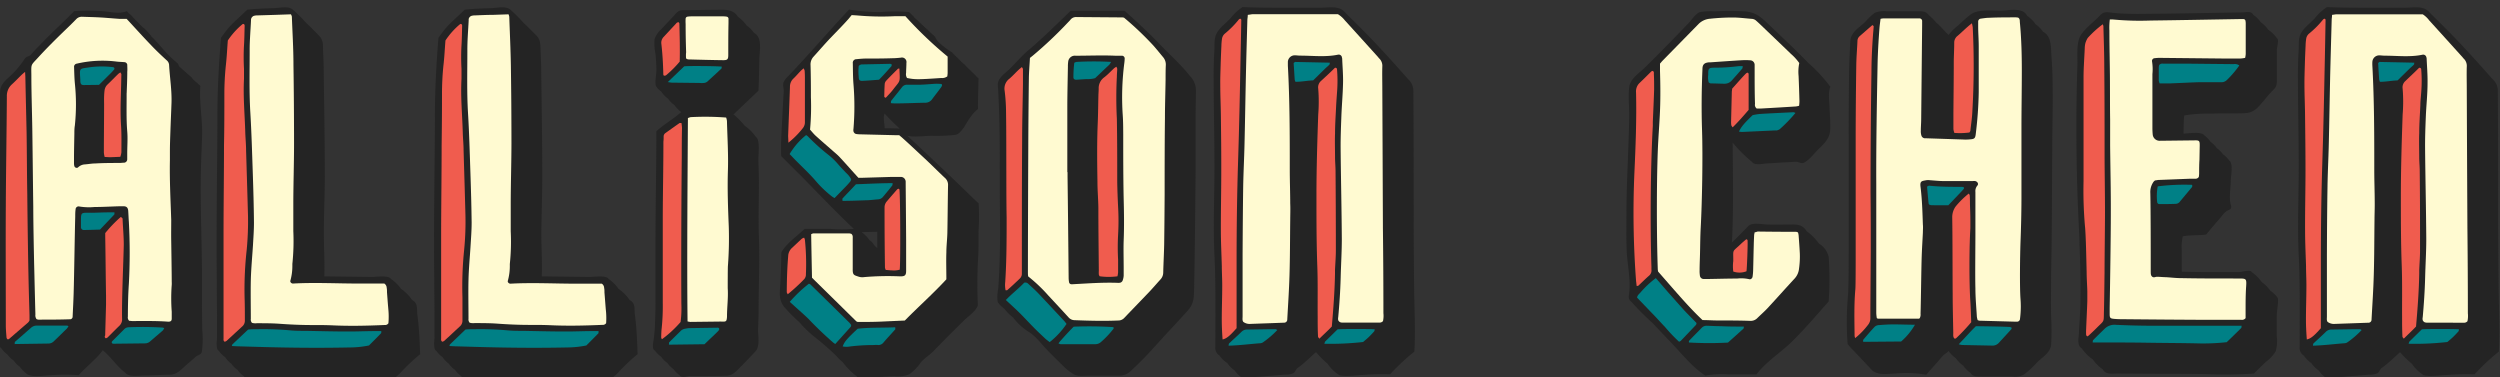 <svg id="af983e26-7858-497c-aa94-34e00e8a2472" data-name="圖層 1" xmlns="http://www.w3.org/2000/svg" viewBox="0 0 550 83"><rect x="0" y="0" width="550" height="83" fill="#333333" stroke="none"/><defs><style>.b28462c5-4e54-45dc-9a3b-30caecd2b06b{fill:#242424;}.af61afea-e901-4d5e-8cab-7d4699e06b5c{fill:#fffad1;}.af61afea-e901-4d5e-8cab-7d4699e06b5c,.b9691cb5-a0bd-4274-aecb-8238fad10f4e,.fdbfb581-5df5-4f02-ab09-28d24d8a8996{fill-rule:evenodd;}.b9691cb5-a0bd-4274-aecb-8238fad10f4e{fill:#008086;}.fdbfb581-5df5-4f02-ab09-28d24d8a8996{fill:#f05c4e;}</style></defs><path class="b28462c5-4e54-45dc-9a3b-30caecd2b06b" d="M215,44.48h0l-.27-.26h0l-.27-.26h0l-.27-.26h0l-.27-.26v0l-.27-.26h0l-.27-.26h0l-.26-.26h0l-.27-.26h0l-.27-.26v0l-.27-.25v0l-.27-.26h0l-.27-.26h0l-.27-.26h0l-.27-.26h0l-.27-.26v0l-.27-.26h0l-.27-.26h0l-.27-.26h0l-.27-.26h0l-.27-.26v0c-3.32-3.16-6.65-6.31-10-9.41,1.66.36,3.75,0,5.45,0a37.7,37.7,0,0,0,5.1-.21c.9-.14,1.37-1,1.9-1.62C213,26.5,213.82,25,215.15,24c0-2.25.08-4.49.13-6.79-.1-.06-.18-.13-.28-.18a.31.31,0,0,0,0-.1c-.1-.05-.18-.12-.28-.17v-.1l-.27-.17v-.1l-.27-.18v-.09l-.27-.18v-.09l-.28-.18a.28.28,0,0,0,0-.09c-.1-.06-.18-.13-.28-.18a.38.38,0,0,1,0-.1c-.1-.05-.19-.12-.28-.17v-.1c-.09-.05-.18-.12-.27-.18v-.09c-.09,0-.18-.12-.27-.18v-.09l-.27-.18v-.09c-.1-.06-.18-.13-.27-.18V14c-.1-.05-.18-.12-.28-.17a.34.34,0,0,1,0-.1c-.1,0-.19-.12-.28-.17v-.1l-.27-.17v-.1l-.27-.18v-.09l-.27-.18v-.09l-.28-.18a.31.31,0,0,0,0-.1c-.1-.05-.18-.12-.28-.17v-.1l-.27-.18v-.09c-.09,0-.18-.12-.27-.18v-.09a17.4,17.4,0,0,1-3.13-2.39,5.17,5.17,0,0,1-.74-1.19h-.13c0-.09-.1-.17-.14-.26l-.13,0a2,2,0,0,1-.14-.25l-.14,0c0-.08-.09-.16-.13-.25l-.14,0c0-.09-.1-.16-.13-.25l-.14,0c0-.09-.1-.16-.13-.25l-.14,0c0-.09-.1-.17-.14-.26h-.13c-.05-.09-.1-.17-.14-.26l-.13,0a2,2,0,0,1-.14-.25l-.13,0a2,2,0,0,1-.14-.25l-.14,0c0-.09-.1-.16-.13-.25l-.14,0c0-.09-.1-.17-.14-.26h-.13c0-.09-.1-.17-.14-.26l-.13,0a2,2,0,0,1-.14-.25l-.13,0a2,2,0,0,1-.14-.25l-.14,0c0-.09-.09-.16-.13-.25l-.14,0c0-.09-.1-.16-.13-.25l-.14,0c0-.09-.1-.17-.14-.26H201c0-.09-.1-.17-.14-.26l-.13,0a2,2,0,0,1-.14-.25l-.13,0a2,2,0,0,1-.14-.25l-.14,0c0-.09-.09-.16-.13-.25a36,36,0,0,0-6.4,0,42.61,42.61,0,0,1-6.86-.56c-4.49,4.79-8.75,9.81-13.3,14.56a5,5,0,0,0-1.06,1.32c-.31.66,0,1.36,0,2.06-.09,1.5-.19,3-.26,4.5-.13,3.26-.44,6.56-.3,9.81l.27.27h0c.09.09.19.18.27.27h0l.28.28h0l.27.27h0l.27.27h0l.27.27h0l.27.27h0l.27.28h0l.28.27h0l.27.27h0l.27.27h0l.27.27h0l.27.27h0l.28.26h0c.08.09.18.18.27.27h0c3.94,4,7.79,8.08,11.89,11.94a30.91,30.91,0,0,1-5.27,0c-1.85,0-3.71,0-5.56,0-1.72,1.68-3.82,3-5.12,5.16,0,2.2-.12,4.41-.21,6.62-.08,2-.49,3.82.91,5.47a38,38,0,0,0,3.29,3.3,23.79,23.79,0,0,0,3.43,3.3A61.48,61.48,0,0,1,184,78.31a10.84,10.84,0,0,0,1.37,1.34,16.24,16.24,0,0,0,3.26,3.26c.66.9,2.38.3,3.29.2,1.61-.17,3.23-.3,4.86-.34a7.15,7.15,0,0,0,3.22-.39,10.36,10.36,0,0,0,2.6-2.68c.8-.91,1.81-1.51,2.65-2.34,1.13-1.16,2.26-2.32,3.4-3.46s2.32-2.3,3.48-3.45c.91-.89,2.59-2,3-3.29a100.87,100.87,0,0,1,.11-11.27c.07-1.82,0-3.64.06-5.45a47.11,47.11,0,0,0,0-5.7l-.27-.26ZM197.94,28.3c-1.1-.09-2.22-.07-3.32-.08,0-.86-.39-2.45,0-3.24,1,1.13,2.2,2.29,3.32,3.32C197.68,28.28,197.89,28.25,197.94,28.3Zm-8.28,22.76L193,51c0,1.18,0,2.36,0,3.54-.65-.32-1-1.34-1.64-1.63a8.52,8.52,0,0,0-1.77-1.83C190.77,51,189.72,51.11,189.66,51.06Z"/><path class="af61afea-e901-4d5e-8cab-7d4699e06b5c" d="M178.64,61.1l9.74,9.58a.32.32,0,0,0,.14.08l.17.07c1.72,0,3.46,0,5.2-.08s3.48-.16,5.17-.23c3.08-3.13,6.32-6,9.14-9.07,0-2.07-.07-4,0-5.89,0-1.46.19-2.91.22-4.37.07-3.48.08-7,.15-10.45a2,2,0,0,0-.71-1.62c-1.56-1.46-3.07-3-4.62-4.43s-3-2.82-4.58-4.23c-.28-.26-.59-.5-.84-.72l-.93,0-7.74-.19a5.7,5.7,0,0,1-.84-.08.8.8,0,0,1-.55-.59,1.38,1.38,0,0,1,0-.5,59.74,59.74,0,0,0,0-9.92c-.12-1.51-.11-3-.14-4.55a.78.78,0,0,1,.8-.89c.67-.07,1.34-.13,2-.14,2,0,3.93,0,5.9-.07.61,0,1.23-.06,1.84-.12a1,1,0,0,1,1.25,1.16c0,.73-.06,1.46-.07,2.19a1.53,1.53,0,0,0,.21,1.12c1.71.35,2.38.35,7.53,0a1.86,1.86,0,0,0,1.34-.37c0-.21.06-.49.06-.76,0-1.18,0-2.35,0-3.58a86.86,86.86,0,0,1-9.29-8.88c-.87,0-1.66,0-2.44,0a59.78,59.78,0,0,1-8.25-.18l-1.13-.07-.72.87C185.36,5.64,184,7,182.69,8.37s-2.48,2.75-3.73,4.12a2.49,2.49,0,0,0-.64,1.84c.07,2.36.08,4.72.08,7.08a54.75,54.75,0,0,1-.19,7.11c.41.45.79.94,1.24,1.35,1.21,1.1,2.45,2.16,3.67,3.23.58.52,1.2,1,1.73,1.6,1.33,1.43,2.62,2.91,4,4.42.17,0,.39,0,.61,0l6.74-.2c.67,0,1.35,0,2,0A1.07,1.07,0,0,1,199.25,40c0,.17,0,.34,0,.51q.06,6.15.1,12.3c0,2.25,0,4.49,0,6.74,0,1-.24,1.26-1.3,1.25a61.6,61.6,0,0,0-7.92.16,2.66,2.66,0,0,1-1.16-.07c-1.09-.37-1.4-.33-1.37-1.73v-1c0-1.91,0-3.81,0-5.72,0-.33.07-.69-.32-1a2.15,2.15,0,0,0-.43-.09c-2.64,0-5.28,0-7.92,0-.15,0-.3.11-.47.17C178.51,54.68,178.57,57.82,178.64,61.1Z"/><path class="b9691cb5-a0bd-4274-aecb-8238fad10f4e" d="M173.72,33.89l1.2,1.25c1.57,1.6,3.23,3.11,4.68,4.83A24.83,24.83,0,0,0,183,43.2a4.08,4.08,0,0,0,.61.37L186.11,41c.35-.36.68-.74,1-1.13a1.63,1.63,0,0,0,.15-.44A5.25,5.25,0,0,0,186.11,38c-.57-.62-1.17-1.21-1.71-1.85a14.84,14.84,0,0,0-2.05-2A45.45,45.45,0,0,1,177.73,30a1.84,1.84,0,0,0-.39-.28A15.48,15.48,0,0,0,173.72,33.89Z"/><path class="b9691cb5-a0bd-4274-aecb-8238fad10f4e" d="M173.75,66.41l1.11,1c1,.91,2,1.77,3,2.74,1.7,1.8,3.49,3.5,5.34,5.13a4.83,4.83,0,0,0,.56.4c1.16-1.29,2.29-2.53,3.4-3.78.07-.07.06-.21.11-.38a3.71,3.71,0,0,0-.37-.49c-2.87-2.84-5.76-5.67-8.64-8.49a1.05,1.05,0,0,0-.31-.12A29.71,29.71,0,0,0,173.75,66.41Z"/><path class="fdbfb581-5df5-4f02-ab09-28d24d8a8996" d="M197.94,59.33c.18-1.44.14-15-.05-17.62,0-.07-.14-.13-.21-.2a1.12,1.12,0,0,0-.29.14c-.77.89-1.55,1.78-2.31,2.68a2,2,0,0,0-.48,1.23c0,.23,0,.45,0,.68q0,6.32.09,12.64a2,2,0,0,0,.19.52c.44,0,.87.08,1.31.08A4.71,4.71,0,0,0,197.94,59.33Z"/><path class="fdbfb581-5df5-4f02-ab09-28d24d8a8996" d="M173.45,31.39a19.36,19.36,0,0,0,3.16-3.18,2.07,2.07,0,0,0,.47-1.4c0-.28,0-.56,0-.84,0-2.75,0-5.5,0-8.25,0-.73,0-1.46-.06-2.19a2.53,2.53,0,0,0-.22-.5c-.27.24-.49.4-.68.6-.5.52-1,1.11-1.5,1.59a2.45,2.45,0,0,0-.83,1.93c-.12,3.59-.27,7.18-.4,10.76C173.41,30.4,173.44,30.9,173.45,31.39Z"/><path class="fdbfb581-5df5-4f02-ab09-28d24d8a8996" d="M176.91,52.29a1.81,1.81,0,0,0-.48.21c-.75.68-1.47,1.38-2.21,2.06a2.55,2.55,0,0,0-.82,1.79c-.22,2.63-.3,5.26-.31,7.9,0,.14.11.27.21.49a41.69,41.69,0,0,0,3.63-3.33,1.54,1.54,0,0,0,.37-1.09,51.58,51.58,0,0,0-.22-7.56A2.26,2.26,0,0,0,176.91,52.29Z"/><path class="b9691cb5-a0bd-4274-aecb-8238fad10f4e" d="M196,22.69a8.44,8.44,0,0,0,.93.06c2.17,0,4.35-.11,6.54-.15a1.83,1.83,0,0,0,1.58-.75c.66-.91,1.37-1.78,2-2.66a1.08,1.08,0,0,0,.2-.45c0-.08-.08-.26-.14-.26a11.56,11.56,0,0,0-1.32-.05c-1.12.06-2.23.18-3.35.21-.95,0-1.9,0-2.85,0a1.33,1.33,0,0,0-1.15.55c-.78,1-1.6,2-2.39,3A2.19,2.19,0,0,0,196,22.69Z"/><path class="b9691cb5-a0bd-4274-aecb-8238fad10f4e" d="M185.39,76.22a4.57,4.57,0,0,0,1.65,0,42.32,42.32,0,0,1,5-.31c.39,0,.78-.06,1.17,0a1.44,1.44,0,0,0,1.16-.56c.85-1,1.73-1.92,2.58-2.88.05-.06,0-.2,0-.47-2.76.14-5.53,0-8.26.32C186.34,74.5,185.75,75.2,185.39,76.22Z"/><path class="b9691cb5-a0bd-4274-aecb-8238fad10f4e" d="M185.35,44.19c1.75,0,3.43-.07,5.11-.13.89,0,1.78-.14,2.68-.2a1.49,1.49,0,0,0,1.15-.59c.68-.82,1.37-1.63,2-2.46.09-.1.06-.3.09-.52-2.74,0-5.42.16-8.07.25-1,1.08-2,2.09-2.94,3.11a.38.38,0,0,0-.06.16S185.35,43.91,185.35,44.19Z"/><path class="b9691cb5-a0bd-4274-aecb-8238fad10f4e" d="M193.38,17.54c1-1,1.85-2,2.71-2.94.09-.1.07-.29.1-.42a1.3,1.3,0,0,0-.36-.14l-6.06.13a1,1,0,0,0-.85.34,11.24,11.24,0,0,0,0,2.4c0,.73.22.92.91.88C191,17.73,192.15,17.63,193.38,17.54Z"/><path class="fdbfb581-5df5-4f02-ab09-28d24d8a8996" d="M197.87,15.09c-.19,0-.27,0-.29,0-.87.87-1.74,1.73-2.58,2.63a1.3,1.3,0,0,0-.36.73c-.07.94-.08,1.89-.1,2.83,0,.07.13.14.22.2a.17.17,0,0,0,.14,0c.53-.58,1.09-1.13,1.56-1.75C198.14,17.52,198,18.34,197.87,15.09Z"/><path class="b28462c5-4e54-45dc-9a3b-30caecd2b06b" d="M406.75,76a.31.31,0,0,0,0,.1l.26.18s0,.06,0,.09l.26.18s0,.06,0,.09l.26.18a.34.34,0,0,1,0,.1l.26.17s0,.07,0,.1l.25.17a.36.36,0,0,1,0,.1l.26.18s0,.06,0,.09l.26.18s0,.06,0,.09l.26.18s0,.07,0,.09l.26.18s0,.07,0,.1l.25.17s0,.07,0,.1l.25.17a.44.44,0,0,1,0,.1l.26.18s0,.06,0,.09l.26.18s0,.06,0,.09l.26.18s0,.07,0,.1l.26.17s0,.07,0,.1l.25.17s0,.07,0,.1l.25.18a.29.29,0,0,1,0,.09l.26.18s0,.06,0,.09l.26.18s0,.06,0,.09l.26.18s0,.07,0,.1c1.58,1.09,3.22.68,5.08.63a26.06,26.06,0,0,1,6.78.27l2.66-3,1-1.17c.37-.41.94-.61,1.25-1.06a7.19,7.19,0,0,0,1.61,1.6,7,7,0,0,0,1.63,1.63,6.82,6.82,0,0,0,1.63,1.63c.56.9,1.56.75,2.48.76l6.59,0a4,4,0,0,0,2.63-.42A19.38,19.38,0,0,0,448,79.89c1.18-1.26,3.09-2.21,3.25-4.08a54,54,0,0,0,0-6c-.07-3.28,0-6.57,0-9.85.19-8.82.17-17.63.24-26.46,0-4.78.16-9.56.09-14.33q0-3.46-.27-6.92c-.12-1.77.06-4.31-1.83-5.26a6.32,6.32,0,0,0-1.63-1.63,7.3,7.3,0,0,0-1.9-1.9c-.91-1.91-3.93-1.16-5.58-1.12-2,.06-5-.41-6.77.8a34.87,34.87,0,0,0-2.83,2.48,10.1,10.1,0,0,0-2.06,2.07C427.77,6.9,427,5.79,426,5a11.42,11.42,0,0,0-1.63-1.63c-.72-.91-1.23-.89-2.34-.89l-7,0a5.08,5.08,0,0,0-2.57.34,13.28,13.28,0,0,0-2.11,2c-1.41,1.36-3.19,2.22-3.29,4.35s-.23,4.48-.26,6.73c-.06,4.6-.08,9.21-.09,13.81q0,13.05,0,26.09c0,3,0,5.94-.12,8.91a63,63,0,0,0-.1,11.07l.26.17S406.66,75.91,406.75,76Z"/><path class="af61afea-e901-4d5e-8cab-7d4699e06b5c" d="M413.72,4.15c-.09.74-.19,1.41-.24,2.08-.21,2.74-.37,5.49-.42,8.24-.16,8.71-.32,17.42-.28,26.13,0,6.18,0,16.39,0,22.57,0,1.91,0,3.82,0,5.73a8.86,8.86,0,0,0,.12,1.09c.14.06.18.11.23.11l8.92,0a.32.32,0,0,0,.16,0,1.67,1.67,0,0,0,.15-.14,1.64,1.64,0,0,0,.16-.94c.09-2.92.16-9.87.26-12.79.06-1.68.17-3.36.25-5,0-.61.07-1.23,0-1.85-.09-2.75-.17-5.5-.51-8.24-.18-1.35.28-1.3,1.25-1.49a3,3,0,0,1,.84,0c.89.06,1.79.16,2.68.18,2.25,0,4.5,0,6.74,0a2.15,2.15,0,0,1,.51,0c.49.11.82.61.48,1a1.85,1.85,0,0,0-.43,1.4c0,.28,0,.56,0,.84,0,2.81,0,5.62,0,8.43,0,2.64-.08,9.31,0,11.95,0,2.08.2,4.15.32,6.23a5,5,0,0,0,.17.74,1.78,1.78,0,0,0,.4.13l7.92.22.33,0a.65.65,0,0,0,.67-.62,21.28,21.28,0,0,0,.11-4.37c-.2-2.81-.1-9.65,0-12.46.12-3.14.2-6.29.21-9.43,0-5.23,0-10.45,0-15.68,0-4.21.08-8.42.08-12.64,0-3.59-.09-7.19-.44-10.77,0-.33,0-.69-.36-.92a3.35,3.35,0,0,0-.47-.06c-2,0-3.94,0-5.9.09-.62,0-1.23.11-1.85.19a.65.65,0,0,0-.58.7c0,.33,0,.67,0,1,0,1.46.12,2.92.12,4.38,0,3.37,0,6.74,0,10.11a85.14,85.14,0,0,1-.6,8.74c-.16,1.53-.22,1.56-1.71,1.66a9.3,9.3,0,0,1-1.18,0l-8.08-.27-.34,0a.85.85,0,0,1-.71-.63,3,3,0,0,1-.12-1c0-.79.07-1.57.08-2.36l.21-20.9c0-.28,0-.56,0-.84a.58.58,0,0,0-.61-.64c-2.64,0-5.28,0-7.92,0A2.84,2.84,0,0,0,413.72,4.15Z"/><path class="fdbfb581-5df5-4f02-ab09-28d24d8a8996" d="M408.14,74.38a16.86,16.86,0,0,0,2.89-3,2.24,2.24,0,0,0,.45-1.41c0-3.71.08-11.44.09-15.15,0-4.1,0-8.2-.05-12.3,0-8.88.06-17.75.2-26.63,0-2.69.14-5.39.33-8.08.05-.67.12-1.34.16-2,0-.08-.12-.17-.19-.24s-.13,0-.15,0Q410.46,6.8,409.08,8a1.43,1.43,0,0,0-.44,1.06c-.08,1.79-.24,3.59-.26,5.38q-.11,7.59-.13,15.17,0,13.81,0,27.64c0,.78,0,5.6-.07,6.38-.31,3.42-.2,6.85-.17,10.28A2,2,0,0,0,408.14,74.38Z"/><path class="fdbfb581-5df5-4f02-ab09-28d24d8a8996" d="M433.67,70.89c-.06-1.5-.09-3-.19-4.53-.28-4-.25-12.11,0-16.15,0-.62,0-1.24,0-1.85,0-1.18-.06-2.36-.09-3.54,0-.62,0-1.24-.05-1.85,0-.13-.14-.26-.21-.39a19.08,19.08,0,0,0-2.89,2.85,4.05,4.05,0,0,0-.75,2.34c.08,4.27.06,12.57.1,16.84,0,2.86.08,5.73.13,8.59,0,.44-.08.91.24,1.28.11,0,.25,0,.31,0A42.81,42.81,0,0,0,433.67,70.89Z"/><path class="fdbfb581-5df5-4f02-ab09-28d24d8a8996" d="M433.82,5.12c-1.3,1-2.22,2-3.23,2.83a1.88,1.88,0,0,0-.66,1.47c0,1.35-.08,2.69-.1,4,0,3.81-.05,7.62-.08,11.44,0,1.17,0,2.35,0,3.53a3.61,3.61,0,0,0,.21.85,15.84,15.84,0,0,0,3.32-.09c.09-.17.19-.26.2-.36.16-1.5.4-3,.45-4.51A169.63,169.63,0,0,0,434,6,8.45,8.45,0,0,0,433.82,5.12Z"/><path class="b9691cb5-a0bd-4274-aecb-8238fad10f4e" d="M430.92,75.74a5.37,5.37,0,0,0,.74.16l6.56.13a1.85,1.85,0,0,0,1.51-.59c.92-1,1.84-2,2.75-3,.07-.07.06-.21.09-.34a1.49,1.49,0,0,0-.44-.17c-2.47-.11-4.93-.13-7.43-.17C433.43,73,432.29,74.32,430.92,75.74Z"/><path class="b9691cb5-a0bd-4274-aecb-8238fad10f4e" d="M421.29,71.44c-1.75,0-3.32-.08-4.88-.07-1,0-2,.07-3,.15a1.58,1.58,0,0,0-.93.32c-.89.93-1.72,1.92-2.56,2.9-.06.07,0,.2-.06.3s.17.16.25.16l8.14-.07A14.45,14.45,0,0,0,421.29,71.44Z"/><path class="b9691cb5-a0bd-4274-aecb-8238fad10f4e" d="M428.63,45.16l2.92-3.07c.15-.16.3-.33.44-.5a.31.31,0,0,0,.08-.15.68.68,0,0,0,0-.21,1.48,1.48,0,0,0-.41-.12c-2.41,0-4.83,0-7.24-.26-.13,0-.29.12-.47.2.11,1.24.22,2.47.34,3.7,0,.09.11.18.19.3a2.26,2.26,0,0,0,.45.1Z"/><path class="b28462c5-4e54-45dc-9a3b-30caecd2b06b" d="M457.38,51.53c.26,4.89.38,9.8.31,14.69,0,2.38-.22,4.73-.33,7.1-.05,1-.47,2.73.62,3.31a9.51,9.51,0,0,0,2.45,2.45,8.29,8.29,0,0,0,2.17,2.17c.69,1.22,2,.93,3.22.93l9.88.06c3.3,0,6.61,0,9.91.07a89.69,89.69,0,0,0,10.24-.13c.91-.87,1.8-1.78,2.72-2.64a7.51,7.51,0,0,0,2.1-2.29,8.35,8.35,0,0,0,.22-3.23c0-1.51,0-3,0-4.52,0-1.22.34-2.5.27-3.71,0-.45-1.32-1.63-1.7-1.85a7.62,7.62,0,0,0-1.9-1.9,8.52,8.52,0,0,0-2.18-2.18c-.34-.63-2.16,0-2.83,0-1.32,0-2.64,0-4,0-2.85,0-5.71,0-8.56-.09V55.2A11.69,11.69,0,0,1,480.2,52c1.69-.34,3.46-.16,5.16-.41,1-1.2,2-2.39,3.05-3.59.49-.58,1-1.37,1.68-1.68s.94-.44.68-1.33c-.44-1.56,0-3.62,0-5.23,0-1,.63-3.87-.36-4.46a5.67,5.67,0,0,0-1.36-1.36,5.49,5.49,0,0,0-1.36-1.36,5.62,5.62,0,0,0-1.35-1.36A5.45,5.45,0,0,0,485,29.83c-.6-1-3.68-.44-4.62-.43,0-1.72.06-3.31.15-4a32.85,32.85,0,0,1,6.12-.4c2.35-.12,4.71,0,7.06-.09s3.07-1.36,4.45-2.9a28.09,28.09,0,0,1,1.9-2.17c.87-.8.85-1.37.85-2.52,0-2.13,0-4.27,0-6.4,0-.58.56-2.24,0-2.53A7.5,7.5,0,0,0,499,6.53a6.16,6.16,0,0,0-1.63-1.63,6.16,6.16,0,0,0-1.63-1.63c-.43-.89-1.59-.56-2.38-.54l-4.06.06c-4.84.09-9.67.18-14.51.23-2.27,0-4.54.09-6.81,0a31.61,31.61,0,0,1-3.37-.23c-1-.13-1.79-.27-2.53.52-1.33,1.44-3.21,2.75-4.28,4.39s-.72,4.57-.77,6.44c-.15,4.85-.24,9.69-.22,14.53,0,7.63.21,15.21.62,22.82C457.68,57.09,457.29,50,457.38,51.53Z"/><path class="af61afea-e901-4d5e-8cab-7d4699e06b5c" d="M464.16,4.28a15.1,15.1,0,0,0-.09,2.47c0,3.26.08,6.52.11,9.78s0,6.51.05,9.77c0,1.91,0,3.82,0,5.73.05,4.94.17,9.88.15,14.83,0,5.61-.16,15.26-.25,20.88,0,.44,0,.89,0,1.34,0,.9.13,1,1.09,1.08s1.69.06,2.53.07q7.83.08,15.67.12c3.21,0,6.41,0,9.61,0a1,1,0,0,0,1-.36c0-.45,0-1,0-1.56,0-1.8,0-3.61.12-5.39s0-1.76-1.64-1.77h-1.18c-3.82,0-7.63,0-11.45-.08-1.12,0-2.24-.14-3.37-.21-.67,0-1.34-.09-2-.09-.32,0-.64.26-1,0s-.33-.68-.35-1.07v-.68c0-4.21,0-12.45-.09-16.66a3.87,3.87,0,0,1,.73-2.51,2.38,2.38,0,0,1,.31-.28c.2,0,.48-.08.75-.1l6.91-.27c.39,0,.78,0,1.18,0a.84.84,0,0,0,.79-.4,6,6,0,0,0,.07-.73c0-1,0-2,.07-3l.06-3.2c0-.92-.06-1.13-1-1.11l-7.75.09a1.52,1.52,0,0,1-1.59-1.36c-.05-.51-.07-1-.07-1.52,0-3.93,0-7.86,0-11.79a10.88,10.88,0,0,0-.09-2.85.62.62,0,0,1,.45-.63,9.36,9.36,0,0,1,1.17-.09l13.65.14c1.41,0,2.81,0,4.22,0a6.31,6.31,0,0,0,1-.14,5.1,5.1,0,0,0,.13-.87q0-3.36,0-6.74a2.73,2.73,0,0,0-.05-.5.45.45,0,0,0-.44-.42h-1c-6.51.11-13,.24-19.54.32a63.28,63.28,0,0,1-7.91-.21A8,8,0,0,0,464.16,4.28Z"/><path class="fdbfb581-5df5-4f02-ab09-28d24d8a8996" d="M462.61,5.34a23.13,23.13,0,0,0-3.3,3,4.59,4.59,0,0,0-.54,1.22,5.67,5.67,0,0,0-.13,1.17c-.09,2.07-.25,4.15-.26,6.22q0,11.46,0,22.91a90.84,90.84,0,0,0,.3,9.76c.23,2,.32,8.06.38,10.08,0,1.46.11,2.91.15,4.37q0,1.09,0,2.19c-.07,2.08-.18,4.15-.26,6.23a11.43,11.43,0,0,0,0,1.17c0,.12.15.24.23.35a1.37,1.37,0,0,0,.34-.2c.58-.53,1.15-1.07,1.71-1.63,1.8-1.82,1.57-1.12,1.64-3.77.07-2.81.09-5.62.13-8.42,0-3.09.1-10.21.1-13.3,0-3.87-.07-7.75-.09-11.62,0-6.79,0-13.59-.07-20.38,0-3-.12-6-.19-8.93A2.43,2.43,0,0,0,462.61,5.34Z"/><path class="b9691cb5-a0bd-4274-aecb-8238fad10f4e" d="M489.88,75.28c1.1-1.07,2.15-2.08,3.18-3.11.09-.09.06-.29.1-.51h-1.4c-6.13,0-12.25,0-18.38,0-2.64,0-5.28-.08-7.92-.2a3.06,3.06,0,0,0-2.44.87c-.84.82-1.69,1.64-2.52,2.48-.09.09-.07.29-.12.53h.9c3.77,0,7.53,0,11.29.06s7.76.06,11.64.16A47.66,47.66,0,0,0,489.88,75.28Z"/><path class="b9691cb5-a0bd-4274-aecb-8238fad10f4e" d="M492.65,14.4a1.68,1.68,0,0,0-1.28-.29L480.76,14c-1.63,0-3.26,0-4.89,0a.94.94,0,0,0-.85.3,3,3,0,0,0-.09.55c0,1,0,1.91,0,2.86a2.43,2.43,0,0,0,.19.64c.78,0,1.51,0,2.24,0,2.07-.08,4.15-.19,6.22-.26,1.35,0,2.7,0,4,0,.4,0,.79,0,1.18,0a1.71,1.71,0,0,0,1.2-.53A22.33,22.33,0,0,0,492.65,14.4Z"/><path class="b9691cb5-a0bd-4274-aecb-8238fad10f4e" d="M474.7,41a11.65,11.65,0,0,0-.12,3.48.48.48,0,0,0,.46.42c1.24,0,2.47,0,3.7-.06a1.19,1.19,0,0,0,.85-.5l2.5-3a.55.55,0,0,0,.15-.68A46.85,46.85,0,0,0,474.7,41Z"/><path class="b28462c5-4e54-45dc-9a3b-30caecd2b06b" d="M358.35,65.08a1.25,1.25,0,0,0,.52,1.28,61.46,61.46,0,0,0,4.77,4.78c1.63,1.75,3.29,3.47,4.92,5.21,1.93,2.1,4.23,4.79,6.62,6.28a20.2,20.2,0,0,1,5.1-.26l6.14,0c2.13-2.82,5.22-4.7,7.73-7.14,2.88-2.82,5.48-5.91,8.16-8.91a68.34,68.34,0,0,0,0-9.81,4.68,4.68,0,0,0-2.16-2.94,11.47,11.47,0,0,0-2.71-2.72c-.77-1.28-1.8-1.48-3.16-1.46-1.82,0-3.64.06-5.47,0-1.17,0-3.32-.56-4.23.39q-1.75,1.82-3.56,3.59c.4-7.33.2-14.68.17-22a29.88,29.88,0,0,0,4.25,4.24c.59.87,2.32.4,3.18.35l4.35-.26c.71,0,1.42-.1,2.13-.11.56,0,1.2.47,1.73.22,1.14-.53,2.25-2,3.15-2.91,1.71-1.66,2.76-2.65,2.68-5.08,0-1.47-.11-2.94-.17-4.41s-.32-3,.19-4.31A33.33,33.33,0,0,0,398,14c-1.31-1.31-2.61-2.63-3.95-3.92L389,5.27c-1.73-1.65-2.8-2.59-5.25-2.77a56.73,56.73,0,0,0-6.52,0,14.29,14.29,0,0,0-3.21.15c-.91.27-1.77,1.62-2.4,2.29-3.21,3.36-6.44,6.69-9.76,9.94-1.31,1.28-3.23,2.43-3.44,4.35-.25,2.22.07,4.6,0,6.84-.12,6.9-.58,13.8-.6,20.71,0,3-.08,5.93.08,8.88s1,6.41.42,9.39C358.24,65.6,358.62,63.68,358.35,65.08Z"/><path class="af61afea-e901-4d5e-8cab-7d4699e06b5c" d="M386.09,51a3.5,3.5,0,0,0-.17.6c-.05.85-.08,1.69-.1,2.53-.05,1.8-.08,3.6-.13,5.39a11.91,11.91,0,0,1-.12,1.34c-.05.36-.41.66-.71.57a8.07,8.07,0,0,0-2.68-.15c-2.13,0-4.27.07-6.4.1-.34,0-.68,0-1,0a.83.83,0,0,1-.8-.73,6.57,6.57,0,0,1-.07-1.17c0-1.18.06-2.36.09-3.54.05-2,.05-3.94.16-5.9.31-5.78.48-15.59.29-21.38-.15-4.49-.1-9,.09-13.48,0-1,.43-1.38,1.46-1.47l.33,0c2.19-.15,4.37-.31,6.56-.44.73-.05,1.46-.06,2.19,0a1,1,0,0,1,.94,1c0,.39,0,.79,0,1.18,0,2.47,0,5,.08,7.42a1,1,0,0,0,.37,1c.29,0,.67,0,1.06,0,2.52-.14,5.05-.29,7.57-.45a4.44,4.44,0,0,0,.7-.15,8.94,8.94,0,0,0,.08-1c-.05-1.85-.11-3.7-.19-5.56a9.35,9.35,0,0,1,.15-2.84,11.13,11.13,0,0,0-1.82-2c-2.3-2.23-4.62-4.43-6.93-6.65-.24-.23-.5-.46-.75-.68a1.53,1.53,0,0,0-.91-.39c-1.4-.1-2.8-.3-4.2-.3a47.14,47.14,0,0,0-5,.27,4,4,0,0,0-2.53,1.14l-7.9,8.06c-.23.24-.44.5-.6.68,0,.62,0,1.13,0,1.63.09,2.92.12,5.84,0,8.76s-.38,5.94-.49,8.92c-.27,7.3-.25,18.63,0,25.93a3.17,3.17,0,0,0,.08.51c1.59,1.81,3.17,3.64,4.77,5.44s3.24,3.58,5,5.23c1.07,0,2.08.07,3.09.08,2.47,0,4.95,0,7.42.09a2,2,0,0,0,1.51-.58c.76-.75,1.57-1.45,2.3-2.23,2-2.15,3.92-4.33,5.91-6.47a3.77,3.77,0,0,0,1-2.24,18.93,18.93,0,0,0,.17-3.36c-.07-1.35-.17-2.69-.27-4a3.71,3.71,0,0,0-.13-.57,1.56,1.56,0,0,0-.39-.14q-4.21,0-8.43-.06a1.14,1.14,0,0,0-.51.18Z"/><path class="fdbfb581-5df5-4f02-ab09-28d24d8a8996" d="M360.08,62.94c.26-.07.33-.06.37-.1.78-.73,1.53-1.48,2.33-2.18a1.49,1.49,0,0,0,.54-1.34,4.07,4.07,0,0,1,0-.5c-.3-9-.21-22.1.3-31.12,0-.28,0-.56,0-.84.1-2.41.22-4.82.29-7.23,0-1.12,0-2.25-.06-3.37a1.76,1.76,0,0,0,0-.33.59.59,0,0,0-.15-.27c-.17-.13-.33,0-.45.1-.84.82-1.66,1.66-2.52,2.47a2.55,2.55,0,0,0-.8,2.1c.14,5.89-.09,11.78-.36,17.67a200.14,200.14,0,0,0,.37,23.87C360,62.19,360,62.51,360.08,62.94Z"/><path class="b9691cb5-a0bd-4274-aecb-8238fad10f4e" d="M364.28,61.18a21.44,21.44,0,0,0-3.41,3.21c-.29.32-.67.6-.71,1.09l3.14,3.27c1,1,2,2.15,3,3.18a36.35,36.35,0,0,0,3.08,3.24,1.33,1.33,0,0,0,.37-.16c1.12-1.17,2.25-2.35,3.36-3.53.07-.07.07-.2.13-.41-.95-1-2-2-3-3.11s-2-2.24-3-3.37S365.34,62.39,364.28,61.18Z"/><path class="b9691cb5-a0bd-4274-aecb-8238fad10f4e" d="M395,24.85a1.83,1.83,0,0,0-.42-.16c-2.46.12-4.92.23-7.37.38a13.86,13.86,0,0,0-1.63.26c-1.86,1.79-2.57,2.64-3,3.62a5.08,5.08,0,0,0,.64.08l7.37-.34a1.19,1.19,0,0,0,.33,0,2.2,2.2,0,0,0,.61-.26A32.84,32.84,0,0,0,395,24.85Z"/><path class="b9691cb5-a0bd-4274-aecb-8238fad10f4e" d="M380.15,75.37c1.17-1.05,2.3-2.05,3.41-3.07.08-.08.06-.27.1-.45-1.74,0-3.41,0-5.09-.09-1,0-2-.06-3-.09a1.47,1.47,0,0,0-1.2.46c-.86.88-1.73,1.75-2.58,2.64-.15.15-.32.33-.2.58A76.16,76.16,0,0,0,380.15,75.37Z"/><path class="fdbfb581-5df5-4f02-ab09-28d24d8a8996" d="M381.07,19.51c0,.24-.06.46-.07.68-.05,2.18-.11,4.36-.16,6.54a4.57,4.57,0,0,0,.05.83,1.51,1.51,0,0,0,.3.45c1.3-1.27,2.47-2.62,3.51-3.84V16.45a.66.66,0,0,0-.05-.32c0-.08-.2-.16-.27-.13a1.2,1.2,0,0,0-.39.29C383,17.32,382.11,18.36,381.07,19.51Z"/><path class="b9691cb5-a0bd-4274-aecb-8238fad10f4e" d="M383.42,14.56a7.13,7.13,0,0,0-1,0,39.89,39.89,0,0,1-5,.33c-1.53,0-1.63.07-1.61,1.59a4.12,4.12,0,0,0,.11,1.67c.14.06.28.19.43.2,1,0,2,.06,3,.07a2.11,2.11,0,0,0,1.64-.71c.78-.88,1.56-1.75,2.32-2.64C383.37,15,383.36,14.78,383.42,14.56Z"/><path class="fdbfb581-5df5-4f02-ab09-28d24d8a8996" d="M384.33,52.64a1.08,1.08,0,0,0-.27.09c-.38.33-.77.65-1.13,1-1.93,1.83-1.59,1-1.61,3.7a8.93,8.93,0,0,0,0,2.31,4.24,4.24,0,0,0,2.91-.06c.11-.86.29-5.59.24-6.68C384.51,52.9,384.42,52.81,384.33,52.64Z"/><path class="b28462c5-4e54-45dc-9a3b-30caecd2b06b" d="M144.08,77.12a5.29,5.29,0,0,0,1.36,1.35,5.33,5.33,0,0,0,1.36,1.36,5.45,5.45,0,0,0,1.35,1.36,5.37,5.37,0,0,0,1.37,1.36c.35.69,1.65.22,2.24.18.9,0,1.8,0,2.69,0,1.73,0,3.48,0,5.2-.07,1.5,0,2.21-.87,3.19-1.86,1.13-1.13,2.23-2.29,3.33-3.46s.57-3.47.61-4.83.1-2.65.11-4c0-5.48.27-10.91.07-16.39-.14-3.77,0-7.56,0-11.33,0-1.93-.06-3.85-.12-5.77,0-1,.43-4.32-.56-4.91a10,10,0,0,0-2.44-2.45,19.72,19.72,0,0,0-2.53-2.56h.14l5.41-5.15c.12-2.25.15-4.5.19-6.75,0-1.79.8-4.92-1.15-5.95a6.47,6.47,0,0,0-1.63-1.63,7.46,7.46,0,0,0-1.9-1.9c-1.13-1.88-3.2-1.56-5.1-1.56-2.35,0-4.71.08-7.06.07-1,0-1.48.7-2.08,1.37L145.5,6.41A5.3,5.3,0,0,0,144,8.61a11.6,11.6,0,0,0,.21,3.26c.11,1.13.18,2.27.2,3.41s-.38,2.6-.12,3.59a3.45,3.45,0,0,0,1.16,1.24A6.16,6.16,0,0,0,147,21.74a5.17,5.17,0,0,0,1.36,1.36,7,7,0,0,0,1.51,1.56c-1.73,1.53-3.79,2.67-5.47,4.22,0,8.64-.21,17.27-.19,25.9,0,3.39,0,6.77,0,10.15,0,2,0,4.1-.11,6.15,0,1.09-.14,2.17-.24,3.25-.06.64-.55,2.36.16,2.79C144.14,77.23,143.9,77,144.08,77.12Z"/><path class="af61afea-e901-4d5e-8cab-7d4699e06b5c" d="M151.26,70.71a4.31,4.31,0,0,0,.59.11l6.74-.08a5.69,5.69,0,0,0,.83,0,.49.49,0,0,0,.44-.44,3,3,0,0,0,.08-.67c0-2.07.3-4.14.16-6.22,0-.33,0-4.7.05-5a81.66,81.66,0,0,0,.18-8.57c-.17-4.1-.32-8.2-.19-12.29.12-3.66-.12-7.29-.21-10.94a3.57,3.57,0,0,0-.18-.75,60.26,60.26,0,0,0-7.8-.09,3.39,3.39,0,0,0-.61.21C151.27,39.43,151.11,57,151.26,70.71Z"/><path class="fdbfb581-5df5-4f02-ab09-28d24d8a8996" d="M149.92,27.06c-.19,0-.33,0-.4,0-1.06.74-2.11,1.49-3.16,2.24A.88.88,0,0,0,146,30c0,.39,0,.78-.05,1.17,0,5.45-.12,10.89-.14,16.33,0,5.05,0,14.13,0,19.18a46.58,46.58,0,0,1-.24,5.54c-.08.67-.09,1.35-.11,2a1.38,1.38,0,0,0,.16.42,24.93,24.93,0,0,0,4.11-3.8,23.08,23.08,0,0,0,.17-4c-.06-9.48,0-23,.09-32.47,0-2.08,0-4.15.05-6.23A10.49,10.49,0,0,0,149.92,27.06Z"/><path class="b9691cb5-a0bd-4274-aecb-8238fad10f4e" d="M155,75.73c1-1,2-1.89,2.89-2.79a1.66,1.66,0,0,0,.31-.39.32.32,0,0,0,0-.3.33.33,0,0,0-.25-.16l-6.39.1a6,6,0,0,0-.83.13,1.72,1.72,0,0,0-1,.51c-.84.83-1.68,1.65-2.51,2.49-.08.08,0,.28-.07.51Z"/><path class="af61afea-e901-4d5e-8cab-7d4699e06b5c" d="M150.93,12.86c.26.13.36.21.46.21,2.57.07,5.15.14,7.73.17.92,0,1.09-.2,1.1-1.08,0-2.36,0-4.71.05-7.06,0-.34,0-.68,0-1a.47.47,0,0,0-.43-.44,3.6,3.6,0,0,0-.66-.06h-7.07a5.79,5.79,0,0,0-.83.06.48.48,0,0,0-.44.44,9.08,9.08,0,0,0,0,1.17q0,3.11.11,6.22C150.89,11.93,150.91,12.38,150.93,12.86Z"/><path class="fdbfb581-5df5-4f02-ab09-28d24d8a8996" d="M149.54,13.55c.06-2.77,0-5.58-.08-8.39,0-.08-.1-.17-.19-.3-.13.06-.31.08-.41.18L146,8.13a1.82,1.82,0,0,0-.5,1.53c.26,2.24.38,4.48.43,6.73,0,.09.09.25.15.25a.68.68,0,0,0,.45-.08A23.84,23.84,0,0,0,149.54,13.55Z"/><path class="b9691cb5-a0bd-4274-aecb-8238fad10f4e" d="M146.92,18.05a6.5,6.5,0,0,0,.88.13l6.06.07a5.52,5.52,0,0,0,1,0,1.42,1.42,0,0,0,.76-.3c1-.93,2.07-1.89,3.08-2.85.09-.09.06-.3.08-.45-1.61-.13-7.38-.17-8.25-.06Z"/><path class="b28462c5-4e54-45dc-9a3b-30caecd2b06b" d="M-.11,75.54c0,.64.11.9.4,1.06A5.45,5.45,0,0,0,1.64,78,5.33,5.33,0,0,0,3,79.31a5,5,0,0,0,1.35,1.36,7.08,7.08,0,0,0,1.55,1.59c1.22.88,3.9.31,5.3.29a37.78,37.78,0,0,1,6.11,0c1.75-2,3.86-3.51,5.3-5.49C24.4,78.5,25.71,80.6,27.55,82c.78,1,3,.64,4.09.61,1.89,0,3.78-.16,5.68-.17,1.65,0,2.57-1.2,3.76-2.23.64-.55,1.29-1.1,1.91-1.67.46-.43,1.25-.46,1.42-1.15a20.67,20.67,0,0,0,.08-4.85l-.06-5.64c0-2.67,0-5.33,0-8-.06-6.07-.3-12.14-.27-18.21,0-3.53.16-7,.3-10.56.14-3.76-.67-7.52-.38-11.25l-.27-.24v0l-.27-.24v0l-.28-.24s0,0,0,0l-.28-.24v0l-.27-.25v0c-.09-.07-.18-.16-.27-.24v0L42.13,17v0l-.27-.24v0l-.28-.24v0l-.28-.24v0c-.09-.07-.18-.16-.27-.24v0l-.27-.24v0l-.27-.24v0l-.27-.24v0c-.1-.08-.18-.17-.28-.24v0l-.27-.25v0l-.27-.24v0L39.14,14v0l-.27-.24v0l-.27-.24v0c-.1-.08-.18-.17-.28-.24v0c-1.73-1.46-3.14-3.4-4.74-5h0l-.27-.27h0L33,7.58h0l-.27-.28h0L32.49,7h0l-.26-.27h0L32,6.5h0l-.27-.27h0L31.4,6h0l-.27-.28h0l-.27-.27h0l-.26-.27h0c-.09-.09-.17-.18-.27-.27h0L30,4.59h0l-.27-.28h0l-.27-.28h0l-.26-.27h0L29,3.51h0l-.27-.27h0L28.41,3h0l-.27-.28h0l-.27-.27c-1.59.74-3.82.08-5.5,0a45.24,45.24,0,0,0-6.05,0C13.84,5,11.16,7.38,8.69,10q-1,1-1.86,2c-.39.46-1,.36-1.35.87a21.85,21.85,0,0,1-2.73,3.38c-1,1-2.35,1.88-2.67,3.38A25.89,25.89,0,0,0,0,24.71c0,4-.06,8.09-.1,12.14q-.19,19.35,0,38.69C-.11,76.18-.14,73.3-.11,75.54Z"/><path class="fdbfb581-5df5-4f02-ab09-28d24d8a8996" d="M5.52,15.82a9.21,9.21,0,0,0-.71.59c-.73.71-1.42,1.45-2.17,2.13a3.4,3.4,0,0,0-1.13,2.68c-.05,8-.19,16-.23,23.93-.05,7.47,0,19,0,26.44,0,.9.09,1.8.16,2.69a.6.6,0,0,0,.24.37c.05,0,.23,0,.3-.07l4.21-3.64a1.85,1.85,0,0,0,.3-.45c0-.36,0-.75,0-1.15-.06-2.19-.13-4.38-.18-6.57C6.18,57.38,6.05,48,6,42.57c-.08-4.5-.08-9-.15-13.48C5.76,25,5.66,21,5.58,17,5.58,16.68,5.55,16.4,5.52,15.82Z"/><path class="fdbfb581-5df5-4f02-ab09-28d24d8a8996" d="M23.28,74.43a1.2,1.2,0,0,0,.38-.18c.88-.87,1.74-1.75,2.63-2.61a1.92,1.92,0,0,0,.57-1.51c-.1-4.09.29-12.2.37-16.29,0-1.91-.19-3.8-.26-5.7,0-.12-.16-.26-.29-.34s-.22,0-.3.1a28.6,28.6,0,0,0-3.23,3.38c0,.26,0,.48,0,.7.06,3,.12,10.08.18,13.1,0,.62,0,1.23,0,1.85-.06,2.29-.13,4.59-.19,6.88C23,74,23,74.26,23.28,74.43Z"/><path class="b9691cb5-a0bd-4274-aecb-8238fad10f4e" d="M15.07,71.76c-.2-.09-.25-.13-.3-.13-2.23,0-4.47,0-6.7,0a1.85,1.85,0,0,0-1.22.46Q5.07,73.66,3.29,75.2c-.08.07,0,.27-.08.49l7.44-.11a1.65,1.65,0,0,0,1.2-.51c1-.94,1.92-1.87,2.88-2.8A4,4,0,0,0,15.07,71.76Z"/><path class="b9691cb5-a0bd-4274-aecb-8238fad10f4e" d="M36.13,72.2c-.21-.09-.25-.13-.3-.13A73.72,73.72,0,0,0,28.25,72a1.42,1.42,0,0,0-1,.51L24.75,75a.55.55,0,0,0-.17.29.35.35,0,0,0,.13.27.66.66,0,0,0,.32.06l6.91-.08A1.65,1.65,0,0,0,33,75.13l2.81-2.42A2.9,2.9,0,0,0,36.13,72.2Z"/><path class="b9691cb5-a0bd-4274-aecb-8238fad10f4e" d="M22,50.51c1.06-1.12,2.11-2.21,3.14-3.31.08-.08,0-.28.05-.48-.51,0-1,0-1.4,0-1.18,0-2.36.08-3.54.09-2.67,0-2.41-.26-2.44,2.47,0,.23,0,.45,0,.67a.61.61,0,0,0,.63.65C19.61,50.59,20.78,50.54,22,50.51Z"/><path class="af61afea-e901-4d5e-8cab-7d4699e06b5c" d="M27.86,4.15c-.57,0-1.07,0-1.57,0-1.4-.09-2.8-.23-4.2-.31s-2.7-.1-4-.15a1.66,1.66,0,0,0-1.35.56c-.82.84-1.66,1.67-2.52,2.48-2,1.94-4,3.92-5.9,6C6.76,14.44,6.87,14,6.9,16.47c0,4,.15,8.09.21,12.13.08,5.62.13,11.23.21,16.85,0,3.37.14,10.77.23,14.14q.11,4.8.24,9.6a1.43,1.43,0,0,0,.23,1,1.22,1.22,0,0,0,.42.13c2.3,0,4.6,0,6.9-.08a.58.58,0,0,0,.64-.62c.08-1.68.17-3.36.22-5.05.13-4.26.23-12.56.35-16.83,0-.56,0-1.12.08-1.68a.66.66,0,0,1,.83-.63,13,13,0,0,0,3.35.11c1.8,0,3.59-.11,5.39-.16.33,0,.67,0,1,0,.64,0,.93.31,1,.92.07.84.08,1.68.15,2.52a126.48,126.48,0,0,1,0,13.63c-.17,2.41-.2,4.82-.22,7.24a1,1,0,0,0,.28.88c.17,0,.44.06.71.06,2.64,0,5.28-.06,7.91.14.52,0,.75-.18.75-.67s0-1,0-1.52a39.93,39.93,0,0,1,0-5.89,5,5,0,0,0,0-.67c0-1.63-.08-7.28-.11-8.91s0-3.15,0-4.72c-.14-4.38-.38-8.75-.29-13.14,0-.67,0-1.34,0-2,0-1.46.06-2.92.11-4.38.07-2.07.17-4.15.24-6.23.09-2.82-.38-5.6-.53-8.4a1.49,1.49,0,0,0-.56-1C35.41,12.11,34.23,11,33.11,9.8,31.37,8,29.67,6.1,27.86,4.15Zm0,16.32c0,3.24-.08,5.82.13,8.41.14,1.61,0,3.25,0,4.88,0,.45,0,.89,0,1.34a.75.75,0,0,1-.63.69c-.33,0-.67.05-1,.06-1.79,0-3.59,0-5.39.11-.78,0-1.56.16-2.34.21a2.3,2.3,0,0,0-1.48.68.54.54,0,0,1-.8-.33,2.74,2.74,0,0,1-.07-.5q0-.59,0-1.17c0-1.8.05-3.6.08-5.4,0-.62,0-1.24.11-1.85a44.68,44.68,0,0,0,0-9.25c-.11-1.17-.13-2.36-.17-3.54A.7.7,0,0,1,16.9,14a25,25,0,0,1,8.7-.46c.61.08,1.23.08,1.85.14a.67.67,0,0,1,.55.56c0,.5.05,1,0,1.51C28,17.53,27.91,19.33,27.87,20.47Z"/><path class="fdbfb581-5df5-4f02-ab09-28d24d8a8996" d="M26.47,34.5a4.5,4.5,0,0,0,.24-1c0-1.91.05-3.82-.07-5.72-.14-2.07-.13-4.14-.07-6.21.05-1.74.1-3.48.13-5.21,0-.13-.12-.26-.2-.43a3.61,3.61,0,0,0-.46.31c-.8.78-1.58,1.59-2.39,2.36A2.15,2.15,0,0,0,23,19.93c-.06.44-.08.89-.1,1.34s0,1.12,0,1.68c0,3.53-.05,7.06-.05,10.59a5,5,0,0,0,.18,1c.46,0,.85.05,1.24.05Z"/><path class="b9691cb5-a0bd-4274-aecb-8238fad10f4e" d="M21.78,18.67,24.47,16c.23-.24.46-.49.67-.75a.35.35,0,0,0,0-.3.37.37,0,0,0-.25-.17,19.92,19.92,0,0,0-5,0c-2.54.41-2.38,0-2.22,2.77,0,.12,0,.23,0,.34.06.64.22.82.8.82Z"/><path class="b28462c5-4e54-45dc-9a3b-30caecd2b06b" d="M267.38,76.25a2,2,0,0,0,.94,2A6,6,0,0,0,270,79.87a6,6,0,0,0,1.63,1.63,6.35,6.35,0,0,0,1.63,1.64c.27.53.8.31,1.23.15a9,9,0,0,1,2.38-.39c1.94-.15,3.87-.33,5.81-.48a4.43,4.43,0,0,0,1.84-.3c.5-.28.51-.87,1-1.2,1.43-1,2.71-2.32,4-3.46A19.63,19.63,0,0,0,292.05,80a8.85,8.85,0,0,0,2.63,2.55c1.6.35,3.56,0,5.18-.06a53.78,53.78,0,0,1,5.95-.14,47.73,47.73,0,0,1,5.35-5c.27-4.59,0-9.26-.05-13.86q-.08-7.2-.1-14.4c0-9.65,0-19.31-.07-29a3.47,3.47,0,0,0-1.2-2.72q-2.39-2.71-4.82-5.38c-1.84-2-3.72-4-5.69-5.95-1.12-1.17-2.33-2.26-3.44-3.45-1.31-1.4-3.52-.89-5.28-.89h-7.63c-3.17,0-6.35,0-9.52-.14A10.8,10.8,0,0,0,270.73,4c-1,1.06-2.3,2-3,3.21s-.49,2.67-.57,4c-.12,1.72-.15,3.44-.16,5.16,0,6.7.17,13.41.18,20.11s-.32,13.17,0,19.73.19,13.41.2,20.1Z"/><path class="af61afea-e901-4d5e-8cab-7d4699e06b5c" d="M274.51,3.27c0,.48-.08.81-.09,1.13-.11,4-.23,8.09-.32,12.14-.11,5.1-.19,10.22-.31,15.32-.07,3.09-.24,6.18-.29,9.27-.07,4.94-.1,9.89-.13,14.83,0,4.55,0,9.1,0,13.65,0,.44-.1.91.18,1.22a2.31,2.31,0,0,0,1.5.43c2.47-.09,4.94-.17,7.41-.27a.69.69,0,0,0,.74-.74c.18-3.25.4-6.5.49-9.76.12-4,.11-8,.16-12,0-1.24.06-2.47,0-3.71,0-2.47-.1-4.94-.1-7.42,0-7.63,0-15.27-.42-22.91,0-.27,0-.56,0-.84a1.51,1.51,0,0,1,1.54-1.44c.4,0,.79.07,1.18.07,2.8,0,5.61.37,8.4-.23a.72.72,0,0,1,.76.53c0,.11.06.22.07.33.07,1.79.23,3.59.19,5.38-.05,2.48-.28,4.94-.37,7.41s-.18,4.71-.16,7.07c.06,6.63.22,13.26.26,19.88,0,2.81-.18,5.62-.25,8.42s-.27,5.84-.54,8.75a1.61,1.61,0,0,0,0,.66.9.9,0,0,0,.43.45,1.6,1.6,0,0,0,.66.08l7.92,0a1,1,0,0,0,.84-.33,5.5,5.5,0,0,0,.09-1.74q0-9.35-.11-18.7-.06-15.34-.13-30.68c0-1.63-.05-3.26,0-4.88a2.23,2.23,0,0,0-.71-1.81,1.83,1.83,0,0,1-.21-.26c-2.45-2.71-4.89-5.42-7.35-8.12a5.56,5.56,0,0,0-1.49-1.32H275.5C275.22,3.16,275,3.22,274.51,3.27Z"/><path class="fdbfb581-5df5-4f02-ab09-28d24d8a8996" d="M272.05,72.2V70.48c0-4.27,0-8.54,0-12.8,0-7.3.09-14.6.32-21.89q.18-5.64.31-11.28c.09-3.76.16-7.52.23-11.28.06-2.86.12-5.73.17-8.59,0-.19.07-.47-.25-.52a.76.76,0,0,0-.28.16,21,21,0,0,1-3.07,3.11,1.81,1.81,0,0,0-.64,1.15,11,11,0,0,0-.13,1.51c-.07,1.46-.13,2.91-.17,4.37s-.1,2.81-.08,4.21c0,2.19.1,4.38.13,6.57.05,4.1.1,8.19.09,12.29,0,4.38-.1,8.76-.09,13.13,0,2.64.14,5.28.21,7.92,0,1.45.1,2.91.09,4.37,0,2.47-.1,4.94-.1,7.41,0,1.45.07,2.9.18,4.36C269.84,74.48,270.56,73.9,272.05,72.2Z"/><path class="fdbfb581-5df5-4f02-ab09-28d24d8a8996" d="M293,71.83c.34-3.93.63-7.74.7-11.55l0-.85c.06-1.45.19-2.91.19-4.37q0-8.67-.07-17.35c0-1-.1-2-.11-3,0-1.8-.07-3.59,0-5.38,0-2.08.16-4.16.25-6.23.05-.9.12-1.8.18-2.69a31.37,31.37,0,0,0,0-5.22.37.37,0,0,0-.19-.25.33.33,0,0,0-.29,0c-1,1-2,1.92-3.06,2.89a1.87,1.87,0,0,0-.59,1.67,36.41,36.41,0,0,1,0,5.72c-.21,5.94-.39,11.9-.39,17.85,0,5,0,10,.17,15,.16,3.87.07,7.74.1,11.62,0,1.46,0,2.92.08,4.38,0,.12.15.24.3.44C291.19,73.59,292.11,72.78,293,71.83Z"/><path class="b9691cb5-a0bd-4274-aecb-8238fad10f4e" d="M291.36,75.63a64.55,64.55,0,0,0,8.52-.39c.44-.38.88-.73,1.28-1.12s.79-.8,1.16-1.22c.09-.1.08-.29.12-.45-1.13-.1-7.2-.1-8.17,0l-2.72,2.67C291.48,75.19,291.47,75.32,291.36,75.63Z"/><path class="b9691cb5-a0bd-4274-aecb-8238fad10f4e" d="M285,18c1.34,0,2.65-.28,3.89-.31l2.58-2.54c.32-.31.67-.59,1-.92.08-.09.06-.28.09-.44l-7.6-.16c-.09,0-.19.11-.36.23.08,1.17.15,2.39.23,3.61A2.3,2.3,0,0,0,285,18Z"/><path class="b9691cb5-a0bd-4274-aecb-8238fad10f4e" d="M281,72.61c-.22-.13-.27-.18-.31-.18l-1.85,0-4.55.07a1.66,1.66,0,0,0-1.19.53c-.88.86-1.81,1.68-2.7,2.53-.08.08-.07.27-.12.49,2.39-.06,4.67-.37,7-.54a1.12,1.12,0,0,0,.62-.23A19.58,19.58,0,0,0,281,72.61Z"/><path class="b28462c5-4e54-45dc-9a3b-30caecd2b06b" d="M505.93,76.25a2,2,0,0,0,.93,2,6.32,6.32,0,0,0,1.63,1.63,6.32,6.32,0,0,0,1.63,1.63,6.35,6.35,0,0,0,1.63,1.64c.27.53.81.31,1.23.15a9.11,9.11,0,0,1,2.38-.39c1.94-.15,3.87-.33,5.81-.48a4.43,4.43,0,0,0,1.84-.3c.51-.28.51-.87,1-1.2,1.43-1,2.71-2.32,4-3.46A20.27,20.27,0,0,0,530.59,80a8.85,8.85,0,0,0,2.63,2.55c1.6.35,3.56,0,5.18-.06a53.91,53.91,0,0,1,6-.14,46.06,46.06,0,0,1,5.35-5c.26-4.59,0-9.26-.05-13.86q-.07-7.2-.11-14.4c0-9.65,0-19.31-.07-29a3.44,3.44,0,0,0-1.2-2.72q-2.38-2.71-4.82-5.38c-1.84-2-3.71-4-5.69-5.95-1.12-1.17-2.33-2.26-3.44-3.45-1.31-1.4-3.52-.89-5.28-.89h-7.63c-3.17,0-6.34,0-9.51-.14A10.67,10.67,0,0,0,509.27,4c-.95,1.06-2.3,2-3,3.21s-.49,2.67-.57,4c-.12,1.72-.15,3.44-.16,5.16,0,6.7.17,13.41.18,20.11s-.32,13.17,0,19.73.2,13.41.21,20.1C505.93,76.53,505.92,71.65,505.93,76.25Z"/><path class="af61afea-e901-4d5e-8cab-7d4699e06b5c" d="M513.05,3.27c0,.48-.08.81-.08,1.13-.11,4-.23,8.09-.33,12.14-.11,5.1-.19,10.22-.31,15.32-.07,3.09-.24,6.18-.28,9.27-.08,4.94-.11,9.89-.13,14.83,0,4.55,0,9.1,0,13.65,0,.44-.1.91.17,1.22a2.32,2.32,0,0,0,1.51.43L521,71a.68.68,0,0,0,.74-.74c.18-3.25.4-6.5.49-9.76.12-4,.11-8,.16-12,0-1.24.06-2.47.05-3.71,0-2.47-.1-4.94-.1-7.42,0-7.63,0-15.27-.42-22.91a7.82,7.82,0,0,1,0-.84,1.51,1.51,0,0,1,1.54-1.44c.39,0,.78.07,1.18.07,2.8,0,5.61.37,8.39-.23a.72.72,0,0,1,.76.53,1.3,1.3,0,0,1,.07.33c.08,1.79.23,3.59.2,5.38,0,2.48-.28,4.94-.38,7.41s-.18,4.71-.16,7.07c.06,6.63.22,13.26.26,19.88,0,2.81-.18,5.62-.25,8.42s-.27,5.84-.53,8.75a1.46,1.46,0,0,0,0,.66.9.9,0,0,0,.43.45,1.6,1.6,0,0,0,.66.08L542,71a1,1,0,0,0,.84-.33,5.5,5.5,0,0,0,.09-1.74q0-9.35-.1-18.7-.08-15.34-.14-30.68c0-1.63-.05-3.26,0-4.88a2.2,2.2,0,0,0-.71-1.81,1.83,1.83,0,0,1-.21-.26c-2.45-2.71-4.89-5.42-7.35-8.12A5.41,5.41,0,0,0,533,3.15H514C513.77,3.16,513.49,3.22,513.05,3.27Z"/><path class="fdbfb581-5df5-4f02-ab09-28d24d8a8996" d="M510.59,72.2V70.48c0-4.27,0-8.54,0-12.8,0-7.3.09-14.6.32-21.89q.18-5.64.31-11.28c.09-3.76.16-7.52.24-11.28.06-2.86.11-5.73.16-8.59,0-.19.07-.47-.25-.52a.76.76,0,0,0-.28.16A20.52,20.52,0,0,1,508,7.39a1.81,1.81,0,0,0-.64,1.15,11,11,0,0,0-.13,1.51c-.07,1.46-.13,2.91-.17,4.37s-.09,2.81-.08,4.21c0,2.19.11,4.38.13,6.57.05,4.1.1,8.19.1,12.29,0,4.38-.11,8.76-.09,13.13,0,2.64.13,5.28.21,7.92,0,1.45.09,2.91.08,4.37,0,2.47-.1,4.94-.1,7.41,0,1.45.08,2.9.19,4.36C508.38,74.48,509.1,73.9,510.59,72.2Z"/><path class="fdbfb581-5df5-4f02-ab09-28d24d8a8996" d="M531.53,71.83c.34-3.93.63-7.74.7-11.55,0-.29,0-.57,0-.85.06-1.45.18-2.91.18-4.37,0-5.78,0-11.57-.07-17.35,0-1-.1-2-.11-3,0-1.8-.07-3.59,0-5.38,0-2.08.16-4.16.25-6.23,0-.9.12-1.8.18-2.69a31.37,31.37,0,0,0,0-5.22.37.37,0,0,0-.19-.25.33.33,0,0,0-.29,0c-1,1-2,1.92-3,2.89a1.85,1.85,0,0,0-.6,1.67,35.24,35.24,0,0,1,0,5.72c-.2,5.94-.39,11.9-.39,17.85,0,5,0,10,.18,15,.15,3.87.07,7.74.09,11.62,0,1.46,0,2.92.08,4.38,0,.12.16.24.3.44C529.73,73.59,530.65,72.78,531.53,71.83Z"/><path class="b9691cb5-a0bd-4274-aecb-8238fad10f4e" d="M529.9,75.63a64.47,64.47,0,0,0,8.52-.39c.44-.38.88-.73,1.28-1.12s.79-.8,1.16-1.22c.09-.1.08-.29.12-.45-1.12-.1-7.2-.1-8.17,0l-2.72,2.67C530,75.19,530,75.32,529.9,75.63Z"/><path class="b9691cb5-a0bd-4274-aecb-8238fad10f4e" d="M523.58,18c1.34,0,2.65-.28,3.89-.31l2.58-2.54c.32-.31.67-.59,1-.92.09-.09.06-.28.09-.44l-7.6-.16c-.09,0-.18.11-.35.23.07,1.17.14,2.39.22,3.61A2.89,2.89,0,0,0,523.58,18Z"/><path class="b9691cb5-a0bd-4274-aecb-8238fad10f4e" d="M519.56,72.61c-.22-.13-.26-.18-.31-.18l-1.85,0-4.55.07a1.66,1.66,0,0,0-1.19.53c-.88.86-1.8,1.68-2.7,2.53-.08.08-.07.27-.12.49,2.39-.06,4.67-.37,7-.54a1.18,1.18,0,0,0,.63-.23A20,20,0,0,0,519.56,72.61Z"/><path class="b28462c5-4e54-45dc-9a3b-30caecd2b06b" d="M84.87,83.14c.57-.08,1.3.33,1.79.09a8.49,8.49,0,0,0,1.77-1.57,44.24,44.24,0,0,1,4-3.74c-.1-2.9-.22-5.84-.61-8.72-.17-1.27.21-2.48-1.16-3.21a9.17,9.17,0,0,0-2.44-2.45A8.18,8.18,0,0,0,86,61.37c-.43-.88-3.43-.43-4.23-.44L71.35,60.8c.13-3.41-.15-6.83-.09-10.25,0-3.88.2-7.76.2-11.64,0-7.7-.14-15.39-.24-23.09,0-1.62-.08-3.25-.15-4.87,0-1.36,0-2.26-1-3.22C69.19,6.8,68.25,5.87,67.32,5a33.53,33.53,0,0,0-2.93-2.91c-1-.84-3-.32-4.22-.29-1.93.05-3.86.12-5.77.33-3.35,3.23-3.5,3-5.78,6.18-.46,5.59-.77,11.1-.79,16.71,0,6-.09,11.93-.13,17.9S47.62,55,47.69,61q0,4.31.06,8.63v4.52c0,.65-.37,2.7.42,3.06a5.17,5.17,0,0,0,1.36,1.36A5.17,5.17,0,0,0,50.89,80a5,5,0,0,0,1.36,1.36,5.14,5.14,0,0,0,1.35,1.36c.35.68,1.88.4,2.45.4,1.35,0,2.71,0,4.06.06,2.71.06,5.42.16,8.14.21s5.44,0,8.16,0a61.23,61.23,0,0,0,8.46-.25Z"/><path class="af61afea-e901-4d5e-8cab-7d4699e06b5c" d="M64,3.15l-3.42.12-4,.12a2.47,2.47,0,0,0-.82.13A1.14,1.14,0,0,0,55.3,4a1.15,1.15,0,0,0-.08.49c-.1,2.25-.31,4.49-.29,6.74,0,4.54-.13,9.09.15,13.64.26,4.37.38,8.75.53,13.13.12,3.65.23,7.3.26,11,0,1.68-.13,3.36-.22,5-.16,2.52-.4,5-.47,7.57-.06,2.86,0,5.72,0,8.59a1.07,1.07,0,0,0,.26.87,2.74,2.74,0,0,0,1.06.08c1.63,0,3.26,0,4.88.11,2.41.18,4.82.29,7.24.29,1.46,0,2.92,0,4.38.06,3.87.19,7.75.1,11.62-.07a.87.87,0,0,0,.83-.38A16.7,16.7,0,0,0,85.43,68c-.11-1.23-.2-2.46-.29-3.69,0-.34,0-.67-.07-1a1.16,1.16,0,0,0-.52-.93c-.35,0-.8,0-1.24,0-1.46,0-2.92,0-4.38,0-4.83,0-9.65-.27-14.48,0-.35,0-.68-.35-.56-.66a12.08,12.08,0,0,0,.43-3.33c0-.11,0-.22,0-.33a48.49,48.49,0,0,0,.21-7.23c0-1.91,0-3.82,0-5.73,0-4.5.16-9,.16-13.48q0-8.67-.13-17.36c0-3.53-.22-7.07-.35-10.6A1.64,1.64,0,0,0,64,3.15Z"/><path class="fdbfb581-5df5-4f02-ab09-28d24d8a8996" d="M50.12,8.91c-.14,1.86-.23,3.71-.44,5.55a61.54,61.54,0,0,0-.32,6.22c0,3.76,0,7.52-.08,11.28,0,6.23-.09,12.46-.1,18.69,0,5.9,0,11.79,0,17.69,0,2,0,4,0,6.06,0,.26-.09.57.25.78a1.27,1.27,0,0,0,.4-.17l3.47-3.2a1.65,1.65,0,0,0,.57-1.34c0-1.68,0-3.37-.06-5A78.81,78.81,0,0,1,54.27,55a66,66,0,0,0,.29-7.57q-.2-7.16-.42-14.3c0-1.35-.14-2.69-.18-4-.11-3.92-.49-7.84-.28-11.78,0-.73,0-1.46,0-2.19a47.66,47.66,0,0,1,0-5.21c.09-1.4.1-2.81.14-4.21,0-.23,0-.45-.39-.48A16.54,16.54,0,0,0,50.12,8.91Z"/><path class="b9691cb5-a0bd-4274-aecb-8238fad10f4e" d="M51,76.12l1.08.06,4.88.14c6.62.19,13.25.26,19.88.12A21.16,21.16,0,0,0,81.18,76c.83-.83,1.75-1.74,2.64-2.67.09-.08.05-.29.07-.49h-1.4c-2,0-3.93.1-5.89.09-3,0-6.07-.08-9.1-.14-1.29,0-2.59,0-3.87-.13a66.29,66.29,0,0,0-6.9-.24c-.73,0-1.45,0-2.14.08l-3.48,3.28S51.08,75.86,51,76.12Z"/><path class="b28462c5-4e54-45dc-9a3b-30caecd2b06b" d="M132.72,83.14c.56-.08,1.3.33,1.78.09a8,8,0,0,0,1.77-1.57,44.24,44.24,0,0,1,4-3.74c-.1-2.9-.21-5.84-.6-8.72-.17-1.27.21-2.48-1.16-3.21a9.36,9.36,0,0,0-2.45-2.45,8.14,8.14,0,0,0-2.17-2.17c-.43-.88-3.44-.43-4.24-.44l-10.46-.13c.14-3.41-.14-6.83-.09-10.25.06-3.88.2-7.76.2-11.64,0-7.7-.13-15.39-.23-23.09,0-1.62-.09-3.25-.15-4.87-.06-1.36,0-2.26-1-3.22C117,6.8,116.09,5.87,115.16,5a34.86,34.86,0,0,0-2.92-2.91c-1-.84-3-.32-4.23-.29-1.92.05-3.85.12-5.77.33-3.34,3.23-3.5,3-5.78,6.18C96,13.92,95.7,19.43,95.68,25c0,6-.09,11.93-.14,17.9S95.46,55,95.53,61c0,2.87.06,5.75.06,8.63v4.52c0,.65-.36,2.7.42,3.06a5.17,5.17,0,0,0,1.36,1.36A5.33,5.33,0,0,0,98.73,80a5,5,0,0,0,1.36,1.36,5.33,5.33,0,0,0,1.36,1.36c.34.68,1.87.4,2.44.4,1.36,0,2.71,0,4.06.06,2.72.06,5.43.16,8.14.21s5.44,0,8.16,0a61.38,61.38,0,0,0,8.47-.25Z"/><path class="af61afea-e901-4d5e-8cab-7d4699e06b5c" d="M111.88,3.15l-3.42.12c-1.35,0-2.7.07-4,.12a2.53,2.53,0,0,0-.83.13,1.14,1.14,0,0,0-.45.45,1,1,0,0,0-.07.49c-.11,2.25-.31,4.49-.29,6.74,0,4.54-.13,9.09.14,13.64.27,4.37.38,8.75.53,13.13.12,3.65.23,7.3.27,11,0,1.68-.13,3.36-.23,5-.15,2.52-.4,5-.46,7.57-.07,2.86,0,5.72,0,8.59a1.11,1.11,0,0,0,.26.87,2.76,2.76,0,0,0,1.06.08c1.63,0,3.26,0,4.88.11,2.42.18,4.83.29,7.24.29,1.46,0,2.92,0,4.38.06,3.88.19,7.75.1,11.62-.07a.88.88,0,0,0,.84-.38,16.74,16.74,0,0,0-.08-3.06c-.1-1.23-.19-2.46-.29-3.69,0-.34,0-.67-.07-1a1.15,1.15,0,0,0-.51-.93c-.35,0-.8,0-1.25,0-1.46,0-2.92,0-4.38,0-4.82,0-9.65-.27-14.48,0-.34,0-.68-.35-.56-.66a12.08,12.08,0,0,0,.43-3.33c0-.11,0-.22,0-.33a47.18,47.18,0,0,0,.2-7.23c0-1.91,0-3.82,0-5.73,0-4.5.15-9,.16-13.48q0-8.67-.13-17.36c-.06-3.53-.23-7.07-.35-10.6A2.86,2.86,0,0,0,111.88,3.15Z"/><path class="fdbfb581-5df5-4f02-ab09-28d24d8a8996" d="M98,8.91c-.15,1.86-.23,3.71-.45,5.55a61.53,61.53,0,0,0-.31,6.22q0,5.64-.08,11.28c0,6.23-.09,12.46-.11,18.69,0,5.9,0,11.79,0,17.69,0,2,0,4,0,6.06,0,.26-.08.57.25.78a1.32,1.32,0,0,0,.41-.17c1.16-1.06,2.3-2.13,3.46-3.2a1.65,1.65,0,0,0,.57-1.34c0-1.68,0-3.37,0-5A78.8,78.8,0,0,1,102.11,55a63.79,63.79,0,0,0,.29-7.57c-.12-4.77-.27-9.54-.41-14.3,0-1.35-.15-2.69-.18-4-.11-3.92-.5-7.84-.28-11.78,0-.73,0-1.46,0-2.19a47.66,47.66,0,0,1,0-5.21c.09-1.4.1-2.81.14-4.21,0-.23,0-.45-.39-.48A16.51,16.51,0,0,0,98,8.91Z"/><path class="b9691cb5-a0bd-4274-aecb-8238fad10f4e" d="M98.87,76.12l1.08.06,4.88.14c6.63.19,13.26.26,19.88.12A21.25,21.25,0,0,0,129,76c.83-.83,1.74-1.74,2.64-2.67.08-.08,0-.29.06-.49h-1.39c-2,0-3.93.1-5.9.09-3,0-6.06-.08-9.09-.14-1.29,0-2.59,0-3.87-.13a66.39,66.39,0,0,0-6.91-.24c-.72,0-1.44,0-2.14.08L99,75.76S98.93,75.86,98.87,76.12Z"/><path class="b28462c5-4e54-45dc-9a3b-30caecd2b06b" d="M249.11,81.28c2.85-2.57,5.4-5.6,8-8.39,1.4-1.48,2.78-3,4.15-4.51s1.4-2.76,1.45-4.9c.17-8.48.24-17,.32-25.44,0-4,0-8,0-12,0-2.08.08-4.17.07-6.25a4.46,4.46,0,0,0-1.32-3.08c-1.94-2.47-4.3-4.55-6.47-6.81-2.52-2.63-5.19-5.1-7.91-7.53H235.56c-3.14,3-6.2,6.06-9.5,8.85-1.42,1.2-2.66,2.71-4,4-.93.91-2.64,2-2.54,3.48.6,9,.38,18.09.46,27.14.05,4.76.07,9.52-.16,14.28q-.09,1.71-.21,3.42a9,9,0,0,0-.15,2.73c.13.55,1.08,1.35,1.53,1.69a10.68,10.68,0,0,0,1.9,1.9,12.67,12.67,0,0,0,3.3,3.07c1.52.88,2.82,2.61,4,3.86s2.45,2.49,3.7,3.71a12.27,12.27,0,0,0,2.29,1.83c.95.53,2.19.32,3.24.32,2.21,0,4.43,0,6.64,0a3.7,3.7,0,0,0,3-1.34Z"/><path class="fdbfb581-5df5-4f02-ab09-28d24d8a8996" d="M221.23,63.86c.12,0,.27,0,.33,0,1-.86,1.91-1.73,2.84-2.62a1.46,1.46,0,0,0,.41-1.08c0-.67,0-1.34,0-2,0-9,0-18.08.06-27.12,0-4.16.12-8.31.18-12.46,0-1.13,0-2.25,0-3.37,0-.13-.13-.26-.23-.46-.31.26-.57.46-.81.69-.65.62-1.25,1.29-1.93,1.87a2.7,2.7,0,0,0-1.06,2.64,38.91,38.91,0,0,1,.31,4.7c.06,3.88.05,7.75.06,11.63s0,7.74.07,11.62c0,4.72,0,9.44-.31,14.14A5.74,5.74,0,0,0,221.23,63.86Z"/><path class="b9691cb5-a0bd-4274-aecb-8238fad10f4e" d="M221.29,66c1.15,1.09,2.19,2,3.18,3s1.92,2,2.9,3,1.77,1.72,2.67,2.57a11.34,11.34,0,0,0,.9.69,17.92,17.92,0,0,0,3.7-4c-.16-.2-.32-.42-.5-.63-1.87-2-3.73-4-5.62-6-.73-.77-1.53-1.48-2.31-2.2a.86.86,0,0,0-.9-.23C224.13,63.47,222.65,64.58,221.29,66Z"/><path class="b9691cb5-a0bd-4274-aecb-8238fad10f4e" d="M232.87,75.55a1.62,1.62,0,0,0,.44.17c2.52,0,5,0,7.55,0a1.86,1.86,0,0,0,1.38-.5A20,20,0,0,0,245,72.28c0-.06,0-.2-.05-.31a84.33,84.33,0,0,0-8.74-.1c-1,1-2,2.09-2.94,3.16A4.38,4.38,0,0,0,232.87,75.55Z"/><path class="af61afea-e901-4d5e-8cab-7d4699e06b5c" d="M226.59,12.74c-.09,1.6-.22,3.11-.24,4.63q-.1,7.83-.13,15.66-.06,13.39-.08,26.78c0,.33,0,.66.06,1A34,34,0,0,1,230.62,65q2.24,2.4,4.46,4.82a1.78,1.78,0,0,0,1.32.62c3.2.12,6.4.21,9.6.07a1.79,1.79,0,0,0,1.34-.57c1.82-1.91,3.66-3.8,5.48-5.71.85-.9,1.65-1.84,2.48-2.75a2.23,2.23,0,0,0,.61-1.52c.05-2.07.17-4.15.21-6.23.05-3.65.08-7.29.1-10.94,0-5.62,0-11.23.07-16.85,0-2.8.1-5.61.14-8.42,0-1.06,0-2.13.05-3.2a2.51,2.51,0,0,0-.57-1.71c-.72-.86-1.42-1.74-2.16-2.58A69.09,69.09,0,0,0,247.3,3.9a1.67,1.67,0,0,0-.35-.07l-10.11-.08a1.57,1.57,0,0,0-1.33.58c-.21.26-.46.5-.69.74a88.51,88.51,0,0,1-7.59,7.16Zm8.22,25.13c0-4.66,0-9.32,0-14,0-3.09.08-6.18.13-9.26a6.77,6.77,0,0,1,.06-1,1.46,1.46,0,0,1,1.62-1.35c2.92,0,5.83-.13,8.75,0,.5,0,1,0,1.51,0a.62.62,0,0,1,.55.54,8.42,8.42,0,0,1-.07,1A59,59,0,0,0,247,25.28c.1,1.39.1,2.8.11,4.2,0,4.78,0,9.55.1,14.32.08,3,.12,6.06,0,9.09-.07,2,0,4,0,6.06,0,.56,0,1.12,0,1.68a3.63,3.63,0,0,1-.2,1,.8.8,0,0,1-.74.59,4.26,4.26,0,0,1-.5,0c-3.26-.11-6.51.14-9.76.31a1.29,1.29,0,0,1-.34,0,.52.52,0,0,1-.47-.41,5.65,5.65,0,0,1-.1-1Q235,50,234.86,38.88v-1Z"/><path class="fdbfb581-5df5-4f02-ab09-28d24d8a8996" d="M245.84,60.79a5.77,5.77,0,0,0,.14-.85c0-.95,0-1.9,0-2.86a50.82,50.82,0,0,1,0-5.38,54,54,0,0,0,0-6.23c-.09-1.9-.17-3.81-.19-5.72,0-4.55,0-9.09-.08-13.64a89.38,89.38,0,0,1,0-9.26c0-.55.07-1.11.08-1.68,0-.13-.09-.27-.17-.49a2.66,2.66,0,0,0-.71.52c-.65.61-1.27,1.28-2,1.83a2.91,2.91,0,0,0-1.2,2.46c0,.51-.05,1-.06,1.52-.05,2-.06,3.92-.14,5.89-.19,4.38-.14,8.75-.07,13.13,0,1.91.18,3.81.2,5.72,0,4.6.06,9.21.1,13.81a7.87,7.87,0,0,0,0,.84,1.68,1.68,0,0,0,.18.38A14.71,14.71,0,0,0,245.84,60.79Z"/><path class="b9691cb5-a0bd-4274-aecb-8238fad10f4e" d="M244.44,13.62a68.67,68.67,0,0,0-7.59,0,1.52,1.52,0,0,0-.51.2,27.63,27.63,0,0,0-.19,3.16c0,.39.25.58.66.56l2.18-.14a5.83,5.83,0,0,0,1.94-.21c1-.93,2-1.92,3.1-2.93A4.49,4.49,0,0,0,244.44,13.62Z"/></svg>